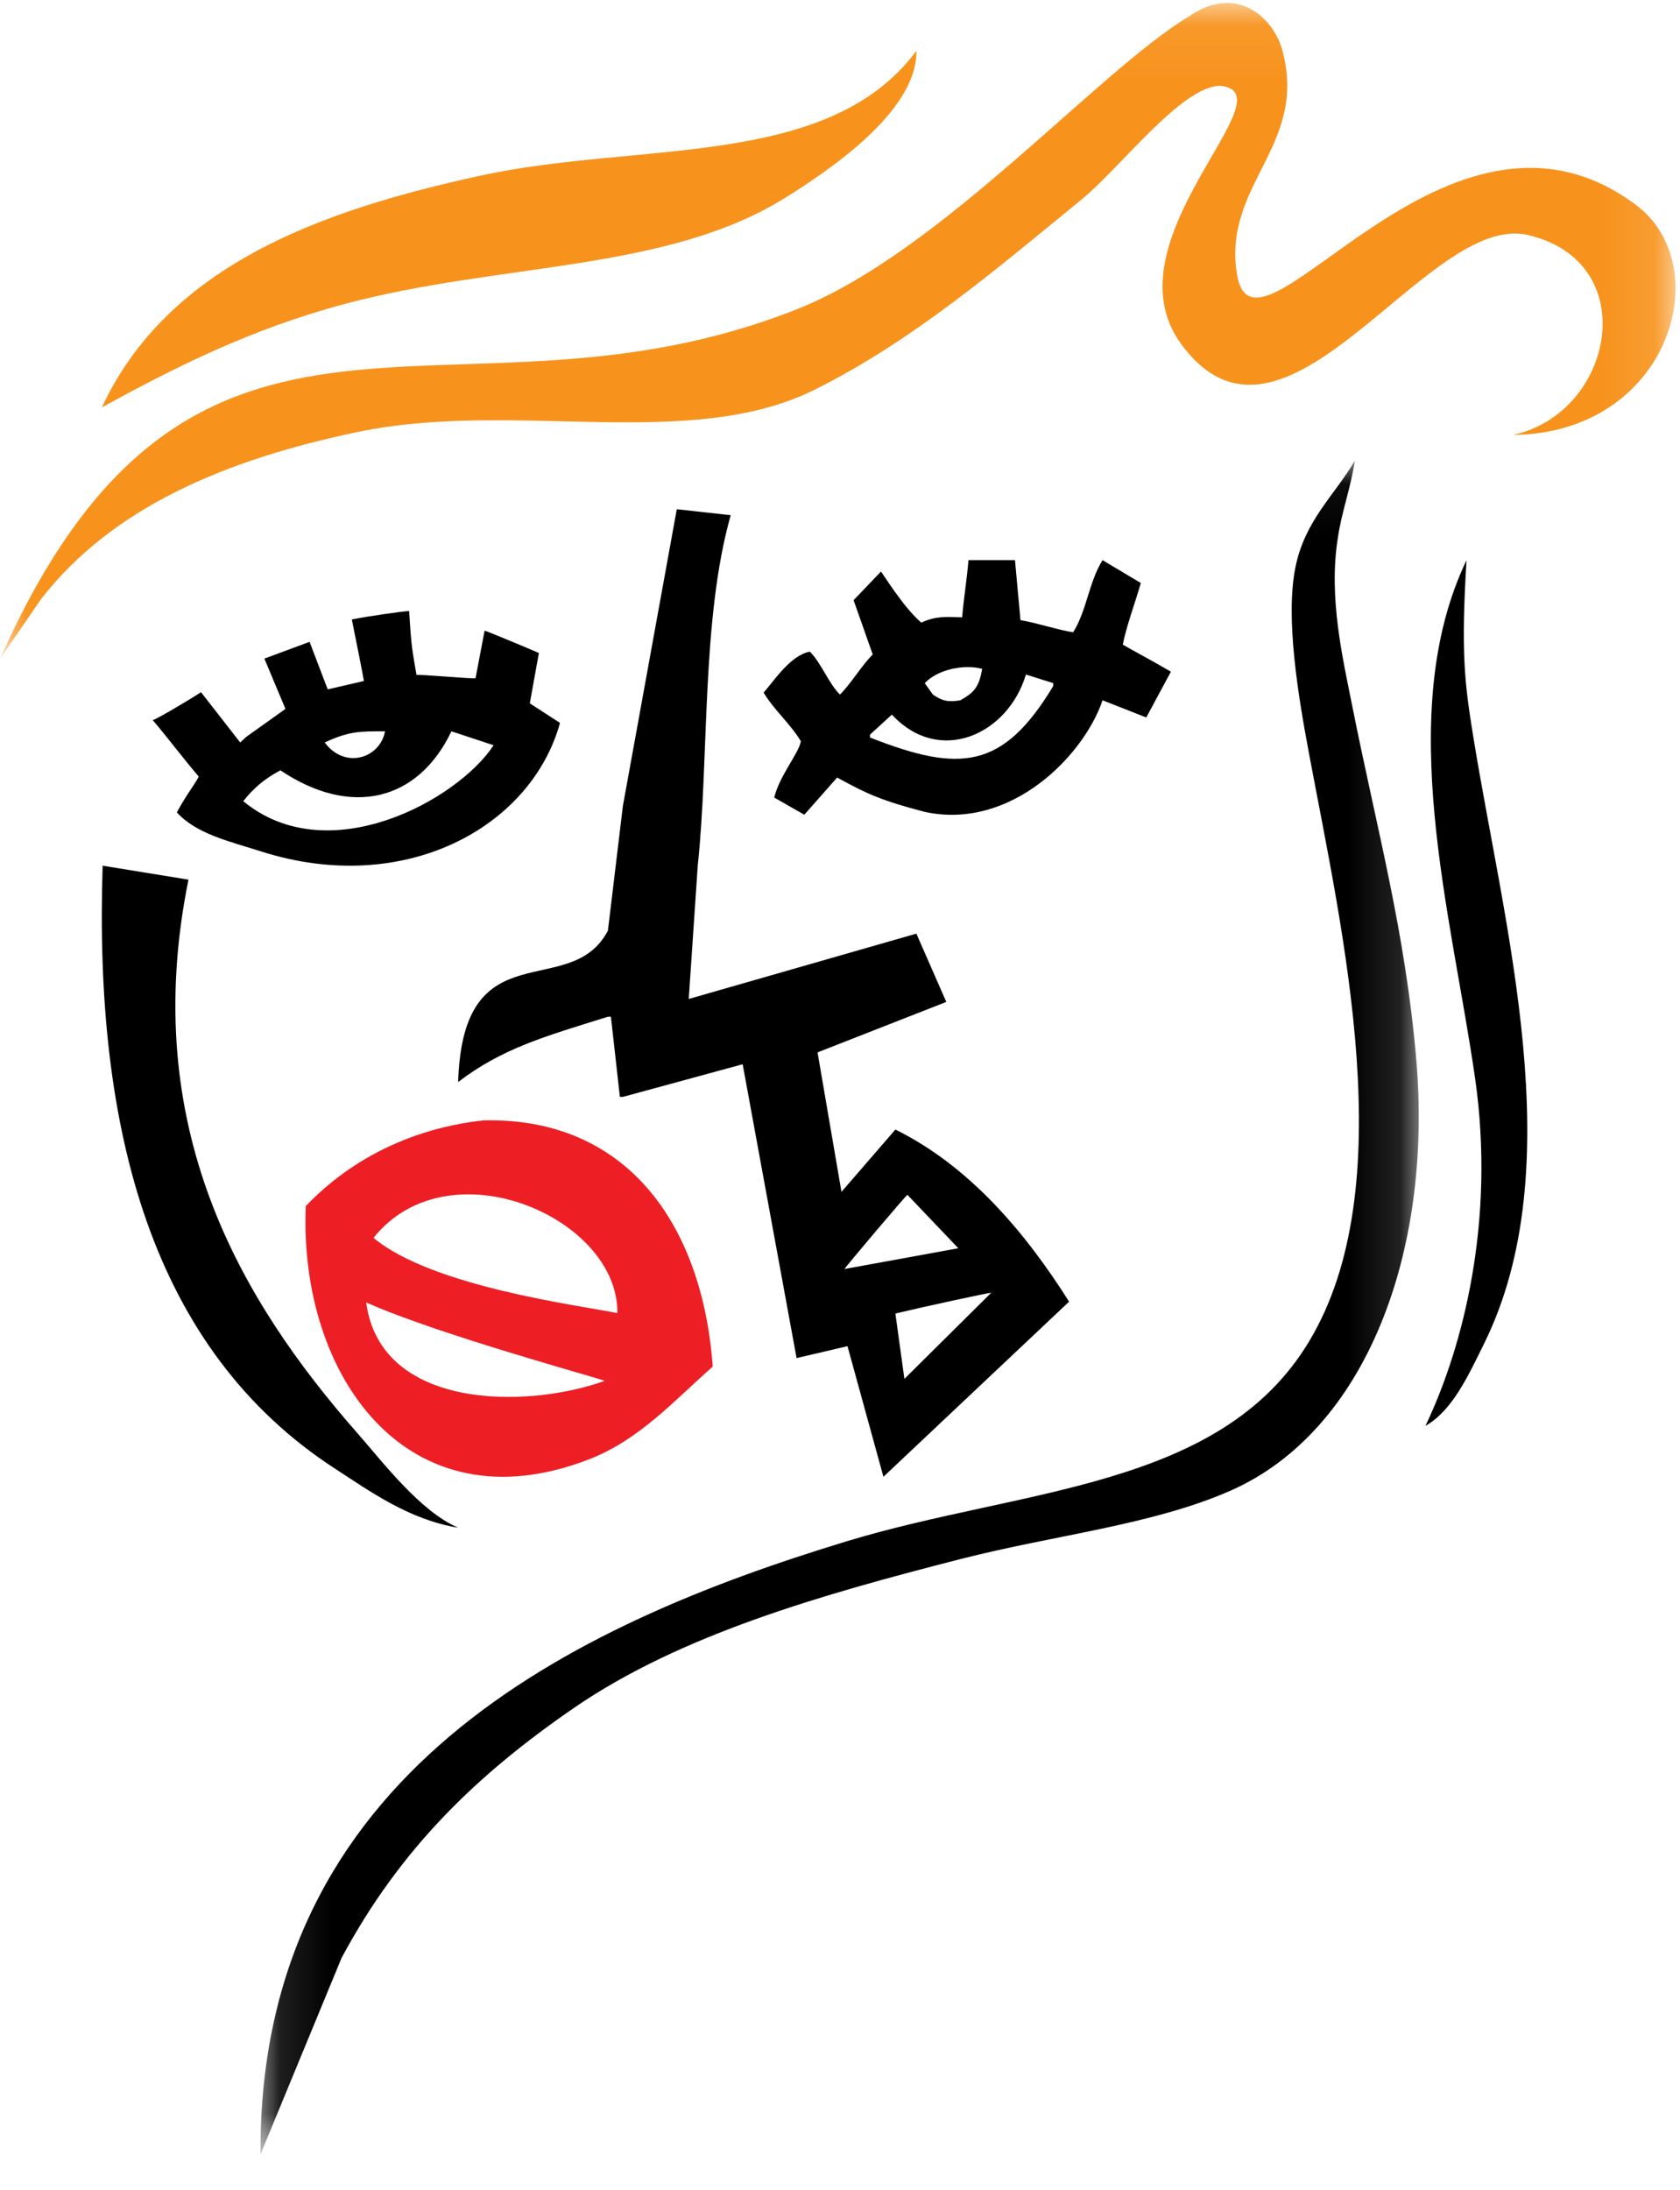 <?xml version="1.0" encoding="UTF-8" standalone="no"?>
<svg width="33px" height="43px" viewBox="0 0 33 43" version="1.1" xmlns="http://www.w3.org/2000/svg" xmlns:xlink="http://www.w3.org/1999/xlink">
    <!-- Generator: Sketch 39 (31667) - http://www.bohemiancoding.com/sketch -->
    <title>Page 1</title>
    <desc>Created with Sketch.</desc>
    <defs>
        <polygon id="path-1" points="32.911 0.059 0 0.059 0 6.498 0 12.938 32.911 12.938 32.911 0.059"></polygon>
        <polygon id="path-3" points="0.117 33.306 22.868 33.306 22.868 0.05 0.117 0.05 0.117 33.306"></polygon>
    </defs>
    <g id="Home" stroke="none" stroke-width="1" fill="none" fill-rule="evenodd">
        <g id="Desktop-HD" transform="translate(-91, -73)">
            <g id="Page-1" transform="translate(91, 73)">
                <g id="Group-3">
                    <mask id="mask-2" fill="white">
                        <use xlink:href="#path-1"></use>
                    </mask>
                    <g id="Clip-2"></g>
                    <path d="M0,12.938 C3.818,4.361 8.897,8.767 15.677,6.063 C18.491,4.941 21.58,1.384 23.357,0.321 C24.192,-0.264 24.924,0.215 25.17,0.921 C25.743,2.866 23.975,3.612 24.306,5.435 C24.715,7.445 28.431,1.245 32.139,4.028 C33.753,5.239 32.786,8.508 29.72,8.541 C31.711,8.108 32.284,5.139 30.008,4.614 C28.011,4.154 25.235,9.535 23.2,6.754 C21.704,4.709 25.394,1.81 23.96,1.684 C23.2,1.703 21.997,3.304 21.253,3.911 C19.595,5.265 17.923,6.701 15.991,7.658 C13.528,8.877 10.083,7.844 7.027,8.483 C4.402,9.032 2.198,9.974 0.806,11.765 C0.478,12.242 0.211,12.63 0,12.938" id="Fill-1" fill="#F7931D" mask="url(#mask-2)"></path>
                </g>
                <path d="M18,1 C18.019,2.193 16.264,3.356 15.447,3.87 C13.098,5.346 9.843,5.147 6.766,5.97 C4.924,6.463 3.439,7.213 2,8 C3.319,5.181 6.355,4.122 9.433,3.45 C12.556,2.768 16.261,3.334 18,1" id="Fill-4" fill="#F7931D"></path>
                <g id="Group-8" transform="translate(5, 9)">
                    <mask id="mask-4" fill="white">
                        <use xlink:href="#path-3"></use>
                    </mask>
                    <g id="Clip-7"></g>
                    <path d="M21.611,0.05 C21.54,0.557 21.349,1.064 21.278,1.571 C21.092,2.734 21.379,3.942 21.558,4.843 C22.041,7.273 22.606,9.294 22.821,11.822 C23.141,15.604 21.826,19.103 19.17,20.273 C17.637,20.948 15.726,21.14 13.862,21.617 C11.138,22.315 8.365,23.101 6.274,24.539 C4.369,25.849 2.859,27.302 1.709,29.449 C1.179,30.734 0.648,32.021 0.117,33.306 C0.073,25.819 6.236,22.905 11.634,21.266 C15.082,20.219 18.961,20.244 20.709,17.351 C22.546,14.309 21.371,9.32 20.709,5.778 C20.502,4.674 20.247,3.147 20.443,2.154 C20.628,1.219 21.206,0.739 21.611,0.05" id="Fill-6" fill="#000000" mask="url(#mask-4)"></path>
                </g>
                <path d="M28.807,11 C28.695,12.81 28.77,13.417 28.934,14.434 C29.538,18.192 30.878,22.901 29.146,26.397 C28.844,27.008 28.527,27.704 28,28 C28.752,26.424 29.371,23.96 28.977,21.189 C28.518,17.971 27.367,14.009 28.807,11" id="Fill-9" fill="#000000"></path>
                <path d="M20.152,13.246 C19.803,14.419 18.457,15.045 17.519,14.033 C17.376,14.164 17.232,14.295 17.089,14.426 L17.089,14.482 C18.856,15.18 19.703,15.11 20.689,13.471 L20.689,13.415 C20.51,13.359 20.331,13.303 20.152,13.246 L20.152,13.246 Z M18.164,13.415 C18.217,13.49 18.271,13.565 18.325,13.64 C18.509,13.767 18.631,13.792 18.863,13.752 C19.124,13.605 19.232,13.501 19.292,13.134 C18.936,13.041 18.424,13.142 18.164,13.415 L18.164,13.415 Z M19.937,11 C19.973,11.393 20.009,11.786 20.045,12.179 C20.313,12.217 20.812,12.379 21.08,12.416 C21.349,11.986 21.388,11.43 21.657,11 C21.907,11.149 22.158,11.299 22.409,11.449 C22.307,11.806 22.116,12.327 22.055,12.659 C22.254,12.775 22.621,12.968 23,13.19 C22.839,13.49 22.678,13.79 22.516,14.089 C22.23,13.977 21.943,13.864 21.657,13.752 C21.295,14.827 19.865,16.311 18.164,15.943 C17.34,15.728 17.047,15.601 16.444,15.269 C16.229,15.512 16.014,15.756 15.799,15.999 C15.603,15.886 15.405,15.774 15.208,15.662 C15.308,15.239 15.695,14.785 15.731,14.556 C15.516,14.2 15.215,13.957 15,13.601 C15.214,13.355 15.531,12.867 15.907,12.797 C16.122,13.003 16.284,13.433 16.499,13.639 C16.696,13.452 16.946,13.041 17.143,12.853 C17.017,12.498 16.892,12.142 16.767,11.786 C16.946,11.599 17.125,11.412 17.304,11.224 C17.324,11.235 17.739,11.922 18.095,12.225 C18.387,12.098 18.558,12.111 18.899,12.123 C18.935,11.711 18.988,11.412 19.024,11 L19.937,11 Z" id="Fill-11" fill="#000000"></path>
                <path d="M8.867,14.361 C8.221,15.718 6.908,16.067 5.508,15.127 C5.195,15.293 4.982,15.476 4.778,15.733 C6.443,17.108 8.984,15.716 9.696,14.635 C9.42,14.544 9.143,14.452 8.867,14.361 M6.378,14.58 C6.771,15.111 7.462,14.896 7.563,14.361 C7.076,14.361 6.868,14.353 6.378,14.58 M8.037,12 C8.082,12.753 8.102,12.782 8.182,13.256 C8.222,13.237 9.301,13.336 9.341,13.318 C9.4,13.007 9.459,12.695 9.519,12.384 C9.538,12.384 10.249,12.677 10.585,12.823 C10.526,13.153 10.467,13.482 10.407,13.812 C10.605,13.94 10.802,14.068 11,14.196 C10.43,16.257 7.932,17.613 5.133,16.721 C4.501,16.52 3.859,16.377 3.474,15.953 C3.666,15.598 3.809,15.428 3.905,15.251 C3.608,14.904 3.296,14.489 3,14.141 C3.04,14.141 3.672,13.775 3.948,13.592 C4.205,13.921 4.462,14.251 4.718,14.58 C4.758,14.544 4.798,14.507 4.837,14.47 C5.094,14.288 5.351,14.104 5.607,13.921 C5.469,13.592 5.331,13.263 5.193,12.933 C5.489,12.823 5.785,12.714 6.081,12.604 C6.2,12.915 6.319,13.226 6.437,13.537 C6.674,13.482 6.911,13.427 7.148,13.373 C7.148,13.354 6.99,12.549 6.911,12.165 C7.168,12.11 7.919,12 8.037,12" id="Fill-13" fill="#000000"></path>
                <path d="M9,30 C8.038,29.843 7.269,29.287 6.592,28.848 C2.975,26.506 1.846,22.189 2.016,17 C2.578,17.091 3.14,17.183 3.702,17.274 C2.714,22.149 4.734,25.539 7.013,28.135 C7.521,28.713 8.249,29.677 9,30" id="Fill-15" fill="#000000"></path>
                <path d="M7.193,25.576 C7.473,27.684 10.335,27.67 11.877,27.117 C11.877,27.094 8.593,26.206 7.193,25.576 M7.337,24.308 C8.488,25.27 11.373,25.632 12.127,25.786 C12.151,23.905 8.81,22.465 7.337,24.308 M9.504,22.001 C12.302,21.939 13.796,24.029 14,26.837 C13.247,27.496 12.569,28.271 11.565,28.659 C8,30.037 5.864,27.01 6.007,23.683 C7.337,22.295 8.942,22.062 9.504,22.001" id="Fill-17" fill="#ED1F24"></path>
                <path d="M16.588,24.92 C17.333,24.784 18.079,24.648 18.824,24.512 C18.49,24.163 18.157,23.813 17.824,23.463 C17.804,23.463 16.588,24.901 16.588,24.92 M17.588,25.794 C17.647,26.222 17.706,26.649 17.765,27.077 C18.333,26.513 18.902,25.95 19.471,25.386 C19.412,25.386 18.157,25.658 17.588,25.794 M13.294,10 C13.647,10.039 14,10.078 14.353,10.117 C13.771,12.177 13.931,14.898 13.706,16.994 C13.647,17.868 13.588,18.742 13.529,19.617 C15.02,19.189 16.51,18.762 18,18.334 C18.196,18.781 18.392,19.228 18.588,19.675 C17.745,20.005 16.902,20.335 16.059,20.666 C16.216,21.578 16.373,22.492 16.529,23.405 C16.882,22.997 17.235,22.589 17.588,22.181 C19.056,22.906 20.153,24.221 21,25.561 C19.785,26.707 18.569,27.854 17.353,29 C17.118,28.145 16.882,27.29 16.647,26.435 C16.314,26.513 15.98,26.591 15.647,26.669 C15.294,24.745 14.941,22.822 14.588,20.899 C13.804,21.112 13.02,21.326 12.235,21.54 L12.176,21.54 C12.118,21.015 12.059,20.49 12,19.966 L11.941,19.966 C10.706,20.351 9.862,20.587 9,21.248 C9.088,18.216 11.202,19.683 11.941,18.276 C12.039,17.46 12.137,16.644 12.235,15.828 C12.588,13.886 12.941,11.943 13.294,10" id="Fill-21" fill="#000000"></path>
            </g>
        </g>
    </g>
</svg>